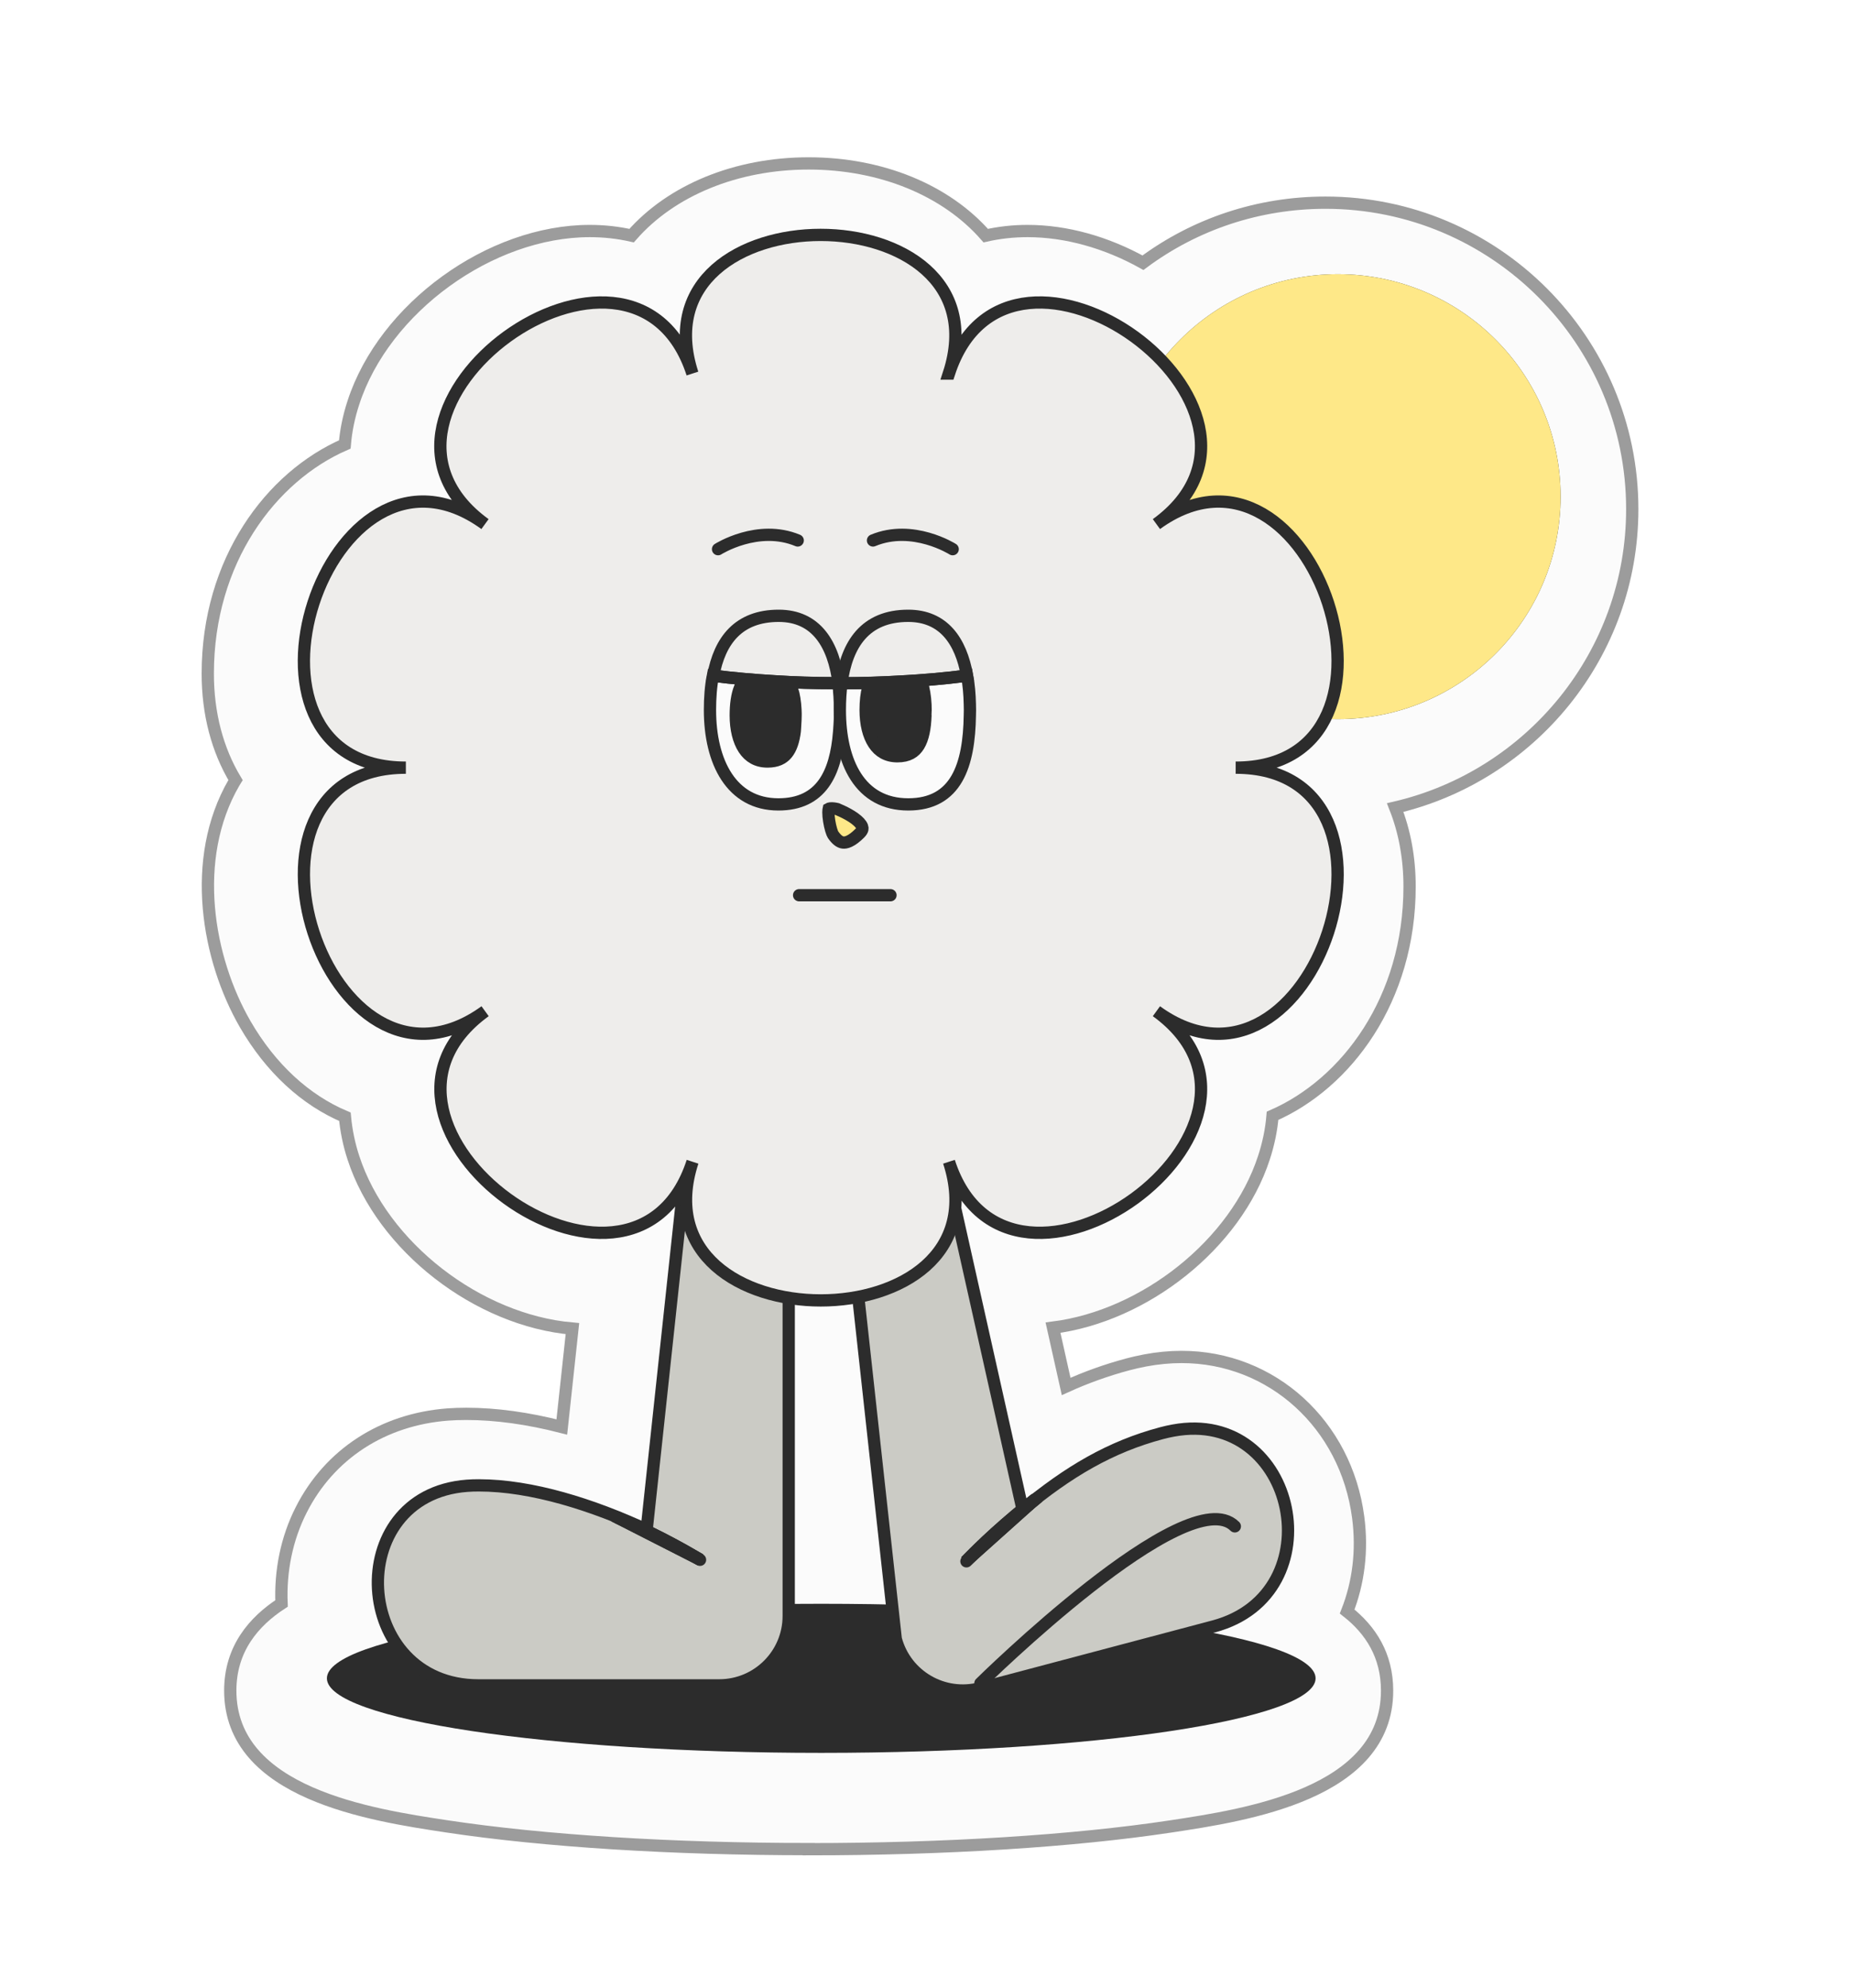 <svg width="151" height="162" viewBox="0 0 151 162" fill="none" xmlns="http://www.w3.org/2000/svg">
<g filter="url(#filter0_g_40000246_4143)">
<g filter="url(#filter1_d_40000246_4143)">
<path d="M66.898 149.676C55.809 149.676 45.327 149.017 37.388 147.819C31.231 146.887 19.764 145.159 19.764 136.758C19.764 133.354 21.682 131.129 23.943 129.658C23.832 127.023 24.354 124.38 25.544 122.036C27.839 117.494 32.207 114.653 37.508 114.26C37.97 114.226 38.467 114.209 38.998 114.209C41.413 114.209 44.016 114.568 46.782 115.278L47.647 107.262C39.966 106.595 32.164 100.607 29.8 93.344C29.432 92.224 29.21 91.103 29.107 89.999C25.887 88.639 23.061 86.047 20.98 82.454C17.923 77.159 16.45 69.024 20.064 62.779C20.106 62.702 20.149 62.633 20.192 62.565C18.71 60.101 17.931 57.15 17.931 53.891C17.931 44.695 23.069 37.843 29.098 35.216C29.192 34.087 29.424 32.949 29.8 31.803C32.31 24.095 40.942 17.825 49.06 17.825C50.242 17.825 51.381 17.953 52.469 18.201C55.706 14.497 60.998 12.316 66.898 12.316C72.799 12.316 78.091 14.497 81.328 18.201C82.416 17.953 83.555 17.825 84.737 17.825C87.888 17.825 91.151 18.749 94.14 20.408C98.387 17.252 103.56 15.515 109.015 15.515C122.803 15.515 134.012 26.713 134.012 40.486C134.012 52.308 125.748 62.231 114.693 64.806C115.455 66.731 115.866 68.895 115.866 71.239C115.866 80.435 110.728 87.296 104.699 89.922C104.605 91.052 104.373 92.189 103.997 93.336C101.701 100.393 94.277 106.236 86.809 107.185L87.88 111.976C89.515 111.232 91.177 110.641 92.898 110.179C93.318 110.068 93.78 109.957 94.328 109.854C95.339 109.666 96.323 109.572 97.291 109.572C104.639 109.572 110.685 115.064 111.678 122.635C112.038 125.372 111.695 127.99 110.779 130.317C112.706 131.831 114.033 133.901 114.033 136.767C114.033 145.167 102.566 146.895 96.409 147.828C88.471 149.026 77.989 149.684 66.898 149.684V149.676Z" fill="#FBFBFB"/>
<path d="M66.898 149.676C55.809 149.676 45.327 149.017 37.388 147.819C31.231 146.887 19.764 145.159 19.764 136.758C19.764 133.354 21.682 131.129 23.943 129.658C23.832 127.023 24.354 124.38 25.544 122.036C27.839 117.494 32.207 114.653 37.508 114.26C37.97 114.226 38.467 114.209 38.998 114.209C41.413 114.209 44.016 114.568 46.782 115.278L47.647 107.262C39.966 106.595 32.164 100.607 29.8 93.344C29.432 92.224 29.21 91.103 29.107 89.999C25.887 88.639 23.061 86.047 20.98 82.454C17.923 77.159 16.45 69.024 20.064 62.779C20.106 62.702 20.149 62.633 20.192 62.565C18.71 60.101 17.931 57.15 17.931 53.891C17.931 44.695 23.069 37.843 29.098 35.216C29.192 34.087 29.424 32.949 29.8 31.803C32.31 24.095 40.942 17.825 49.06 17.825C50.242 17.825 51.381 17.953 52.469 18.201C55.706 14.497 60.998 12.316 66.898 12.316C72.799 12.316 78.091 14.497 81.328 18.201C82.416 17.953 83.555 17.825 84.737 17.825C87.888 17.825 91.151 18.749 94.14 20.408C98.387 17.252 103.56 15.515 109.015 15.515C122.803 15.515 134.012 26.713 134.012 40.486C134.012 52.308 125.748 62.231 114.693 64.806C115.455 66.731 115.866 68.895 115.866 71.239C115.866 80.435 110.728 87.296 104.699 89.922C104.605 91.052 104.373 92.189 103.997 93.336C101.701 100.393 94.277 106.236 86.809 107.185L87.88 111.976C89.515 111.232 91.177 110.641 92.898 110.179C93.318 110.068 93.78 109.957 94.328 109.854C95.339 109.666 96.323 109.572 97.291 109.572C104.639 109.572 110.685 115.064 111.678 122.635C112.038 125.372 111.695 127.99 110.779 130.317C112.706 131.831 114.033 133.901 114.033 136.767C114.033 145.167 102.566 146.895 96.409 147.828C88.471 149.026 77.989 149.684 66.898 149.684V149.676Z" stroke="#9C9C9C" stroke-miterlimit="10"/>
</g>
<path d="M109.025 58.597C119.047 58.597 127.172 50.482 127.172 40.47C127.172 30.459 119.047 22.343 109.025 22.343C99.003 22.343 90.879 30.459 90.879 40.47C90.879 50.482 99.003 58.597 109.025 58.597Z" fill="#2C2C2C"/>
<path d="M109.025 58.597C119.047 58.597 127.172 50.482 127.172 40.47C127.172 30.459 119.047 22.343 109.025 22.343C99.003 22.343 90.879 30.459 90.879 40.47C90.879 50.482 99.003 58.597 109.025 58.597Z" fill="#FEE888"/>
<path d="M66.923 142.833C89.171 142.833 107.207 140.114 107.207 136.759C107.207 133.405 89.171 130.685 66.923 130.685C44.675 130.685 26.639 133.405 26.639 136.759C26.639 140.114 44.675 142.833 66.923 142.833Z" fill="#2C2C2C"/>
<path d="M64.272 74.628V131.678C64.272 134.8 61.737 137.333 58.611 137.333H38.974C28.689 137.333 27.79 121.849 38.05 121.07C38.366 121.045 38.692 121.036 39.026 121.036C43.333 121.036 48.3 122.619 52.694 124.655L58.063 74.636H64.272V74.628Z" fill="#CBCBC5" stroke="#2C2C2C" stroke-miterlimit="10"/>
<path d="M57.045 127.1C56.12 126.569 54.074 125.303 50.152 123.592L57.045 127.1Z" fill="#CBCBC5"/>
<path d="M57.045 127.1C56.12 126.569 54.074 125.303 50.152 123.592" stroke="#2C2C2C" stroke-miterlimit="10" stroke-linecap="round"/>
<path d="M66.906 78.013L72.995 133.549C73.8 136.569 76.892 138.365 79.915 137.561L98.892 132.531C108.834 129.896 105.726 114.704 95.612 116.569C95.295 116.628 94.978 116.697 94.662 116.782C90.5 117.886 87.057 119.913 83.332 123.01L72.901 76.422L66.898 78.013H66.906Z" fill="#CBCBC5" stroke="#2C2C2C" stroke-miterlimit="10"/>
<path d="M78.754 127.225C79.508 126.472 81.169 124.727 84.518 122.066L78.754 127.225Z" fill="#CBCBC5"/>
<path d="M78.754 127.225C79.508 126.472 81.169 124.727 84.518 122.066" stroke="#2C2C2C" stroke-miterlimit="10" stroke-linecap="round"/>
<path d="M79.893 137.165C79.893 137.165 96.772 120.509 100.626 124.376" stroke="#2C2C2C" stroke-miterlimit="10" stroke-linecap="round"/>
<path d="M77.322 30.439C82.221 15.374 51.529 15.374 56.427 30.439C51.529 15.374 26.694 33.39 39.522 42.706C26.702 33.39 17.214 62.553 33.074 62.553C17.214 62.553 26.702 91.715 39.531 82.399C26.702 91.715 51.529 109.731 56.435 94.666C51.537 109.731 82.23 109.731 77.331 94.666C82.23 109.731 107.064 91.715 94.236 82.399C107.064 91.715 116.553 62.553 100.693 62.553C116.553 62.553 107.064 33.39 94.236 42.706C107.064 33.39 82.238 15.374 77.331 30.439H77.322Z" fill="#EEEDEB"/>
<path d="M77.322 30.439C82.221 15.374 51.529 15.374 56.427 30.439C51.529 15.374 26.694 33.39 39.522 42.706C26.702 33.39 17.214 62.553 33.074 62.553C17.214 62.553 26.702 91.715 39.531 82.399C26.702 91.715 51.529 109.731 56.435 94.666C51.537 109.731 82.23 109.731 77.331 94.666C82.23 109.731 107.064 91.715 94.236 82.399C107.064 91.715 116.553 62.553 100.693 62.553C116.553 62.553 107.064 33.39 94.236 42.706C107.064 33.39 82.238 15.374 77.331 30.439H77.322Z" fill="#EEEDEB" stroke="#2C2C2C" stroke-miterlimit="10"/>
<path d="M57.068 127.099L50.285 123.643C54.139 125.336 56.151 126.577 57.068 127.099Z" fill="white" stroke="#2C2C2C" stroke-miterlimit="10"/>
<path d="M57.068 127.099L50.285 123.643C54.139 125.336 56.151 126.577 57.068 127.099Z" fill="white" stroke="#2C2C2C" stroke-miterlimit="10" stroke-linecap="round"/>
<path d="M84.391 122.133L78.687 127.24C79.398 126.53 80.897 124.956 83.843 122.57C84.022 122.424 84.202 122.279 84.391 122.133Z" fill="white" stroke="#2C2C2C" stroke-miterlimit="10"/>
<path d="M84.391 122.133L78.687 127.24C79.398 126.53 80.897 124.956 83.843 122.57C84.022 122.424 84.202 122.279 84.391 122.133Z" fill="white" stroke="#2C2C2C" stroke-miterlimit="10" stroke-linecap="round"/>
<path d="M68.448 57.856V58.139C68.448 58.31 68.439 58.472 68.439 58.643C68.431 58.9 68.414 59.157 68.397 59.405C68.397 59.482 68.388 59.559 68.379 59.636C68.114 63.023 66.915 65.547 63.43 65.547C59.61 65.547 57.855 62.099 57.855 57.856C57.855 56.873 57.923 55.923 58.094 55.059C59.705 55.264 61.383 55.41 63.104 55.512C64.706 55.615 66.341 55.666 68.02 55.666C68.114 55.675 68.217 55.675 68.311 55.675C68.405 56.368 68.448 57.095 68.448 57.856Z" fill="#FBFBFB" stroke="#2C2C2C" stroke-miterlimit="10"/>
<path d="M60.302 56.029C61.691 56.112 63.105 56.157 64.55 56.163C64.7 56.635 64.788 57.194 64.82 57.815L64.831 58.148V58.292C64.831 58.414 64.831 58.508 64.823 58.607V58.616L64.823 58.626C64.814 58.873 64.798 59.121 64.781 59.369L64.779 59.387V59.404C64.779 59.448 64.775 59.496 64.766 59.575C64.668 60.381 64.459 60.999 64.12 61.41C63.801 61.797 63.324 62.052 62.548 62.052C61.668 62.052 61.047 61.668 60.626 61.029C60.19 60.367 59.956 59.41 59.956 58.292C59.956 57.41 60.062 56.636 60.302 56.029Z" fill="#2C2C2C" stroke="#2C2C2C"/>
<path d="M79.04 57.856C79.04 58.002 79.04 58.147 79.032 58.293C78.972 62.33 77.953 65.547 74.013 65.547C70.074 65.547 68.439 62.099 68.439 57.856C68.439 57.095 68.481 56.368 68.576 55.675C70.254 55.675 71.89 55.624 73.491 55.529C75.238 55.435 76.917 55.29 78.544 55.085H78.552C78.638 55.085 78.724 55.076 78.809 55.059C78.946 55.786 79.015 56.573 79.032 57.394C79.04 57.548 79.04 57.702 79.04 57.856Z" fill="#FBFBFB" stroke="#2C2C2C" stroke-miterlimit="10"/>
<path d="M67.793 65.868C67.895 65.87 67.995 65.884 68.073 65.898C68.11 65.904 68.141 65.911 68.16 65.915C68.17 65.918 68.178 65.919 68.182 65.92C68.183 65.921 68.184 65.92 68.185 65.92L68.218 65.929C68.234 65.936 68.253 65.943 68.274 65.951C68.363 65.988 68.489 66.042 68.637 66.112C68.936 66.252 69.308 66.448 69.629 66.681C69.964 66.924 70.176 67.158 70.251 67.353C70.284 67.438 70.288 67.508 70.272 67.575C70.255 67.645 70.206 67.751 70.071 67.888C69.374 68.586 68.933 68.685 68.683 68.652C68.421 68.617 68.159 68.412 67.883 68.012C67.855 67.97 67.795 67.841 67.729 67.617C67.667 67.408 67.61 67.156 67.57 66.901C67.528 66.644 67.506 66.396 67.506 66.196C67.507 66.022 67.525 65.934 67.532 65.904C67.537 65.901 67.544 65.898 67.554 65.895C67.606 65.878 67.687 65.866 67.793 65.868Z" fill="#FEE888" stroke="#2C2C2C"/>
<path d="M68.339 55.68C68.245 55.68 68.142 55.68 68.048 55.671C66.369 55.671 64.734 55.62 63.132 55.517C61.411 55.415 59.733 55.269 58.123 55.064C58.645 52.207 60.169 50.179 63.458 50.179C66.515 50.179 67.937 52.498 68.339 55.68Z" stroke="#2C2C2C" stroke-miterlimit="10"/>
<path d="M78.806 55.064C78.72 55.081 78.635 55.09 78.549 55.09H78.54C76.913 55.295 75.235 55.44 73.488 55.534C71.886 55.629 70.251 55.68 68.572 55.68C68.992 52.498 70.499 50.179 74.01 50.179C76.871 50.179 78.301 52.207 78.806 55.064Z" stroke="#2C2C2C" stroke-miterlimit="10"/>
<path d="M75.11 55.632C75.282 56.131 75.382 56.738 75.415 57.426V57.43C75.423 57.568 75.423 57.708 75.423 57.864C75.423 58.012 75.424 58.143 75.416 58.271H75.415V58.285C75.382 59.334 75.218 60.182 74.865 60.756C74.54 61.285 74.028 61.625 73.132 61.625C72.251 61.625 71.631 61.24 71.21 60.601C70.773 59.94 70.54 58.981 70.54 57.864C70.54 57.17 70.605 56.546 70.749 56.014C72.248 55.927 73.698 55.801 75.11 55.632Z" fill="#2C2C2C" stroke="#2C2C2C"/>
<path d="M65.119 72.947H72.565" stroke="#2C2C2C" stroke-miterlimit="10" stroke-linecap="round"/>
<path d="M58.513 44.75C58.513 44.75 61.759 42.685 65.005 44.039" stroke="#2C2C2C" stroke-miterlimit="10" stroke-linecap="round"/>
<path d="M77.633 44.75C77.633 44.75 74.386 42.685 71.14 44.039" stroke="#2C2C2C" stroke-miterlimit="10" stroke-linecap="round"/>
</g>
<defs>
<filter id="filter0_g_40000246_4143" x="-0.4" y="-0.4" width="151.8" height="162.8" filterUnits="userSpaceOnUse" color-interpolation-filters="sRGB">
<feFlood flood-opacity="0" result="BackgroundImageFix"/>
<feBlend mode="normal" in="SourceGraphic" in2="BackgroundImageFix" result="shape"/>
<feTurbulence type="fractalNoise" baseFrequency="0.667 0.667" numOctaves="3" seed="7043" />
<feDisplacementMap in="shape" scale="0.8" xChannelSelector="R" yChannelSelector="G" result="displacedImage" width="100%" height="100%" />
<feMerge result="effect1_texture_40000246_4143">
<feMergeNode in="displacedImage"/>
</feMerge>
</filter>
<filter id="filter1_d_40000246_4143" x="14.431" y="10.816" width="121.081" height="142.368" filterUnits="userSpaceOnUse" color-interpolation-filters="sRGB">
<feFlood flood-opacity="0" result="BackgroundImageFix"/>
<feColorMatrix in="SourceAlpha" type="matrix" values="0 0 0 0 0 0 0 0 0 0 0 0 0 0 0 0 0 0 127 0" result="hardAlpha"/>
<feOffset dx="-1" dy="1"/>
<feGaussianBlur stdDeviation="1"/>
<feComposite in2="hardAlpha" operator="out"/>
<feColorMatrix type="matrix" values="0 0 0 0 0 0 0 0 0 0 0 0 0 0 0 0 0 0 0.25 0"/>
<feBlend mode="normal" in2="BackgroundImageFix" result="effect1_dropShadow_40000246_4143"/>
<feBlend mode="normal" in="SourceGraphic" in2="effect1_dropShadow_40000246_4143" result="shape"/>
</filter>
</defs>
</svg>
